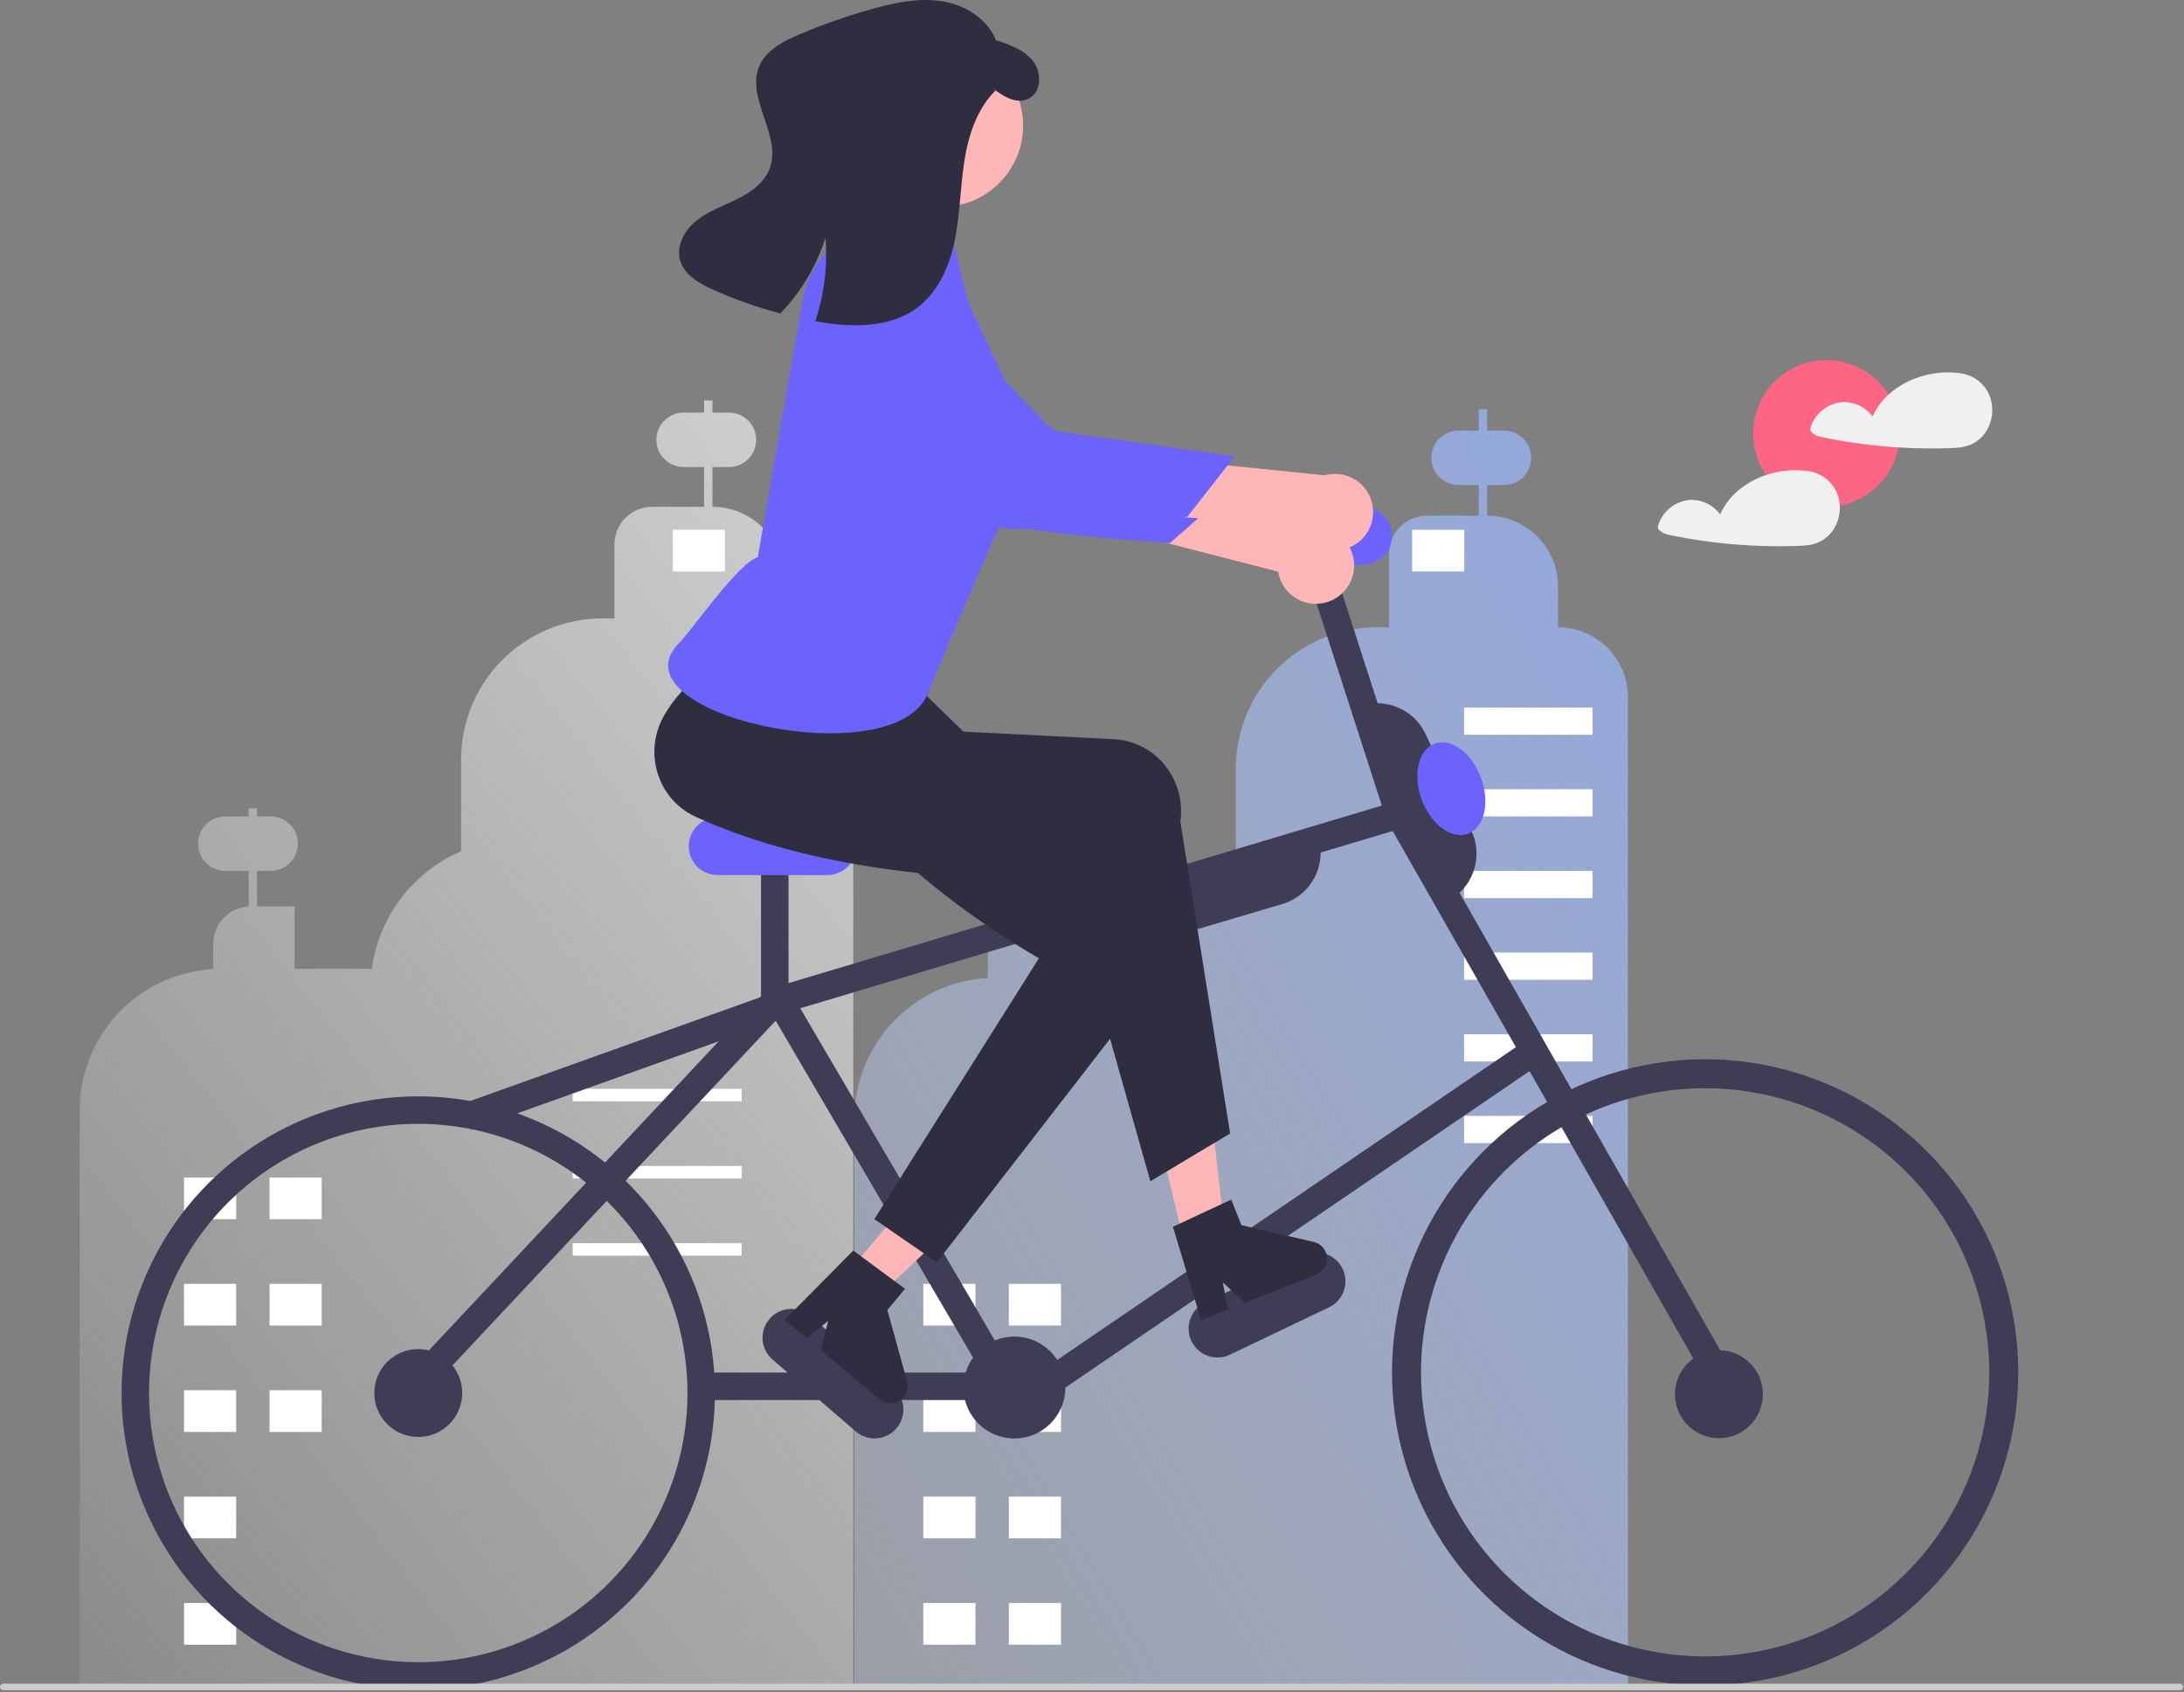 <svg width="795" height="616" viewBox="0 0 795 616" fill="none" xmlns="http://www.w3.org/2000/svg">
<rect x="0" y="0" width="795" height="616" fill="#808080" stroke="none"/>
<g id="undraw_ride_a_bicycle_re_6tjy 1" clip-path="url(#clip0_1_2)">
<g id="clouds">
<path id="Vector" d="M664.862 184.506C679.609 184.506 691.563 172.551 691.563 157.805C691.563 143.059 679.609 131.104 664.862 131.104C650.116 131.104 638.161 143.059 638.161 157.805C638.161 172.551 650.116 184.506 664.862 184.506Z" fill="#FD6584"/>
<path id="Vector_2" d="M724.625 145.163C723.87 142.693 722.409 140.498 720.423 138.848C718.437 137.197 716.012 136.163 713.445 135.872C713.387 135.864 713.332 135.875 713.275 135.871C713.2 135.849 713.124 135.831 713.047 135.819C700.836 134.241 686.741 140.081 681.652 151.657C680.41 149.964 678.775 148.599 676.888 147.679C675 146.759 672.917 146.313 670.819 146.378C668.113 146.558 665.528 147.568 663.416 149.27C661.305 150.972 659.769 153.283 659.018 155.889C658.938 156.208 658.962 156.544 659.086 156.849C659.21 157.154 659.428 157.411 659.708 157.583C660.514 158.267 661.47 158.752 662.497 158.999C664.715 159.469 666.94 159.899 669.174 160.29C673.531 161.053 677.912 161.67 682.316 162.14C691.254 163.098 700.248 163.438 709.234 163.158C712.226 163.064 715.112 162.965 717.854 161.644C719.849 160.659 721.553 159.172 722.799 157.329C723.974 155.557 724.746 153.55 725.061 151.448C725.376 149.347 725.227 147.201 724.625 145.163V145.163Z" fill="#F0F0F0"/>
<path id="Vector_3" d="M669.129 180.764C668.374 178.294 666.914 176.099 664.927 174.449C662.941 172.798 660.516 171.764 657.95 171.473C657.892 171.465 657.837 171.476 657.779 171.472C657.704 171.45 657.628 171.432 657.551 171.42C645.34 169.842 631.245 175.682 626.156 187.258C624.914 185.565 623.279 184.199 621.392 183.28C619.504 182.36 617.421 181.913 615.323 181.979C612.617 182.159 610.032 183.169 607.921 184.871C605.809 186.573 604.273 188.884 603.523 191.49C603.443 191.809 603.466 192.145 603.59 192.45C603.714 192.755 603.932 193.012 604.212 193.184C605.018 193.868 605.974 194.353 607.002 194.6C609.219 195.07 611.445 195.5 613.678 195.891C618.036 196.654 622.416 197.271 626.82 197.741C635.759 198.699 644.753 199.039 653.738 198.759C656.731 198.665 659.616 198.566 662.359 197.245C664.353 196.26 666.058 194.773 667.304 192.93C668.478 191.158 669.25 189.151 669.565 187.049C669.88 184.947 669.732 182.802 669.129 180.764V180.764Z" fill="#F0F0F0"/>
</g>
<g id="town">
<path id="Vector_4" d="M585.131 235.819C582.772 233.452 579.968 231.575 576.881 230.297C573.793 229.018 570.484 228.363 567.142 228.37V213.553C567.144 210.162 566.478 206.804 565.181 203.67C563.885 200.537 561.983 197.69 559.585 195.292C557.187 192.894 554.34 190.993 551.207 189.696C548.074 188.399 544.715 187.733 541.324 187.735V176.569H547.469C550.098 176.569 552.618 175.525 554.477 173.666C556.336 171.807 557.38 169.286 557.38 166.658C557.38 164.029 556.336 161.508 554.477 159.65C552.618 157.791 550.098 156.747 547.469 156.747H541.324V149H538.285V156.747H530.951C528.322 156.747 525.801 157.791 523.943 159.65C522.084 161.508 521.04 164.029 521.04 166.658C521.04 169.286 522.084 171.807 523.943 173.666C525.801 175.525 528.322 176.569 530.951 176.569H538.285V187.735H519.355C517.555 187.735 515.772 188.089 514.108 188.778C512.445 189.467 510.933 190.477 509.66 191.75C508.387 193.023 507.377 194.535 506.688 196.198C505.999 197.862 505.645 199.645 505.645 201.445V228.37H501.268C494.513 228.369 487.824 229.699 481.583 232.284C475.342 234.869 469.671 238.658 464.895 243.434C460.118 248.211 456.33 253.881 453.745 260.122C451.16 266.363 449.83 273.052 449.83 279.807V315.79C440.483 318.483 432.025 323.626 425.333 330.685C418.64 337.745 413.956 346.465 411.764 355.943H389.217V333.161H375.548V323.58H383.939C386.568 323.58 389.089 322.536 390.947 320.678C392.806 318.819 393.85 316.298 393.85 313.67C393.85 311.041 392.806 308.52 390.947 306.661C389.089 304.803 386.568 303.759 383.939 303.759H375.548V297.469H372.511V303.759H367.421C364.793 303.759 362.272 304.803 360.413 306.661C358.554 308.52 357.51 311.041 357.51 313.67C357.51 316.298 358.554 318.819 360.413 320.678C362.272 322.536 364.793 323.58 367.421 323.58H372.511V333.201C369.021 333.404 365.74 334.932 363.34 337.474C360.94 340.016 359.603 343.379 359.601 346.875V356.024C346.47 356.751 334.116 362.479 325.077 372.031C316.038 381.584 311.001 394.236 311 407.387V617.933H449.83V617.934H592.58V253.808C592.587 250.466 591.932 247.156 590.653 244.069C589.375 240.982 587.498 238.178 585.131 235.819V235.819Z" fill="url(#paint0_linear_1_2)"/>
<path id="Vector_5" d="M285.159 225.129V210.321C285.159 206.93 284.491 203.573 283.194 200.44C281.896 197.308 279.994 194.461 277.597 192.064C275.199 189.666 272.353 187.764 269.22 186.467C266.088 185.169 262.73 184.502 259.34 184.502V184.502V170.03H265.352C267.98 170.03 270.501 168.986 272.36 167.127C274.218 165.268 275.263 162.747 275.263 160.119C275.263 157.49 274.218 154.969 272.36 153.111C270.501 151.252 267.98 150.208 265.352 150.208H259.34V145.773H256.302V150.208H248.834C246.205 150.208 243.684 151.252 241.826 153.111C239.967 154.969 238.923 157.49 238.923 160.119C238.923 162.747 239.967 165.268 241.826 167.127C243.684 168.986 246.205 170.03 248.834 170.03H256.302V184.502H237.362C235.561 184.502 233.778 184.856 232.114 185.545C230.45 186.235 228.939 187.245 227.665 188.518C226.392 189.792 225.381 191.304 224.692 192.967C224.003 194.631 223.648 196.415 223.648 198.216V225.129H219.277C205.634 225.129 192.548 230.549 182.901 240.197C173.253 249.844 167.833 262.929 167.833 276.573V309.906C159.187 313.631 151.651 319.531 145.96 327.031C140.27 334.531 136.617 343.377 135.357 352.707H107.228V329.925H93.559V317.041H98.518C101.147 317.041 103.668 315.997 105.526 314.139C107.385 312.28 108.429 309.759 108.429 307.13C108.429 304.502 107.385 301.981 105.526 300.122C103.668 298.264 101.147 297.22 98.518 297.22H93.559V294.234H90.522V297.22H82C79.372 297.22 76.851 298.264 74.992 300.122C73.133 301.981 72.089 304.502 72.089 307.13C72.089 309.759 73.133 312.28 74.992 314.139C76.851 315.997 79.372 317.041 82 317.041H90.522V329.966C87.031 330.168 83.751 331.697 81.351 334.239C78.951 336.78 77.614 340.143 77.612 343.639V352.789C64.481 353.515 52.127 359.244 43.087 368.796C34.049 378.349 29.011 391 29.011 404.151V614.697H310.599V250.569C310.599 247.228 309.941 243.92 308.662 240.833C307.384 237.747 305.51 234.942 303.148 232.58C300.785 230.218 297.981 228.344 294.894 227.065C291.808 225.787 288.5 225.129 285.159 225.129V225.129Z" fill="url(#paint1_linear_1_2)"/>
<path id="Vector_6" d="M98.115 443.834H117.1V428.646H98.115V443.834Z" fill="white"/>
<path id="Vector_7" d="M66.98 443.834H85.965V428.646H66.98V443.834Z" fill="white"/>
<path id="Vector_8" d="M98.115 482.563H117.1V467.375H98.115V482.563Z" fill="white"/>
<path id="Vector_9" d="M66.98 482.563H85.965V467.375H66.98V482.563Z" fill="white"/>
<path id="Vector_10" d="M98.115 521.292H117.1V506.104H98.115V521.292Z" fill="white"/>
<path id="Vector_11" d="M66.98 521.292H85.965V506.104H66.98V521.292Z" fill="white"/>
<path id="Vector_12" d="M66.98 560.021H85.965V544.833H66.98V560.021Z" fill="white"/>
<path id="Vector_13" d="M66.98 598.75H85.965V583.562H66.98V598.75Z" fill="white"/>
<path id="Vector_14" d="M208.461 400.928H269.971V396.372H208.461V400.928Z" fill="white"/>
<path id="Vector_15" d="M208.461 429.026H269.971V424.47H208.461V429.026Z" fill="white"/>
<path id="Vector_16" d="M208.461 457.123H269.971V452.567H208.461V457.123Z" fill="white"/>
<path id="Vector_17" d="M244.911 208.043H263.896V192.855H244.911V208.043Z" fill="white"/>
<path id="Vector_18" d="M367.233 482.563H386.218V467.375H367.233V482.563Z" fill="white"/>
<path id="Vector_19" d="M336.098 482.563H355.083V467.375H336.098V482.563Z" fill="white"/>
<path id="Vector_20" d="M367.233 521.292H386.218V506.104H367.233V521.292Z" fill="white"/>
<path id="Vector_21" d="M336.098 521.292H355.083V506.104H336.098V521.292Z" fill="white"/>
<path id="Vector_22" d="M367.233 560.021H386.218V544.833H367.233V560.021Z" fill="white"/>
<path id="Vector_23" d="M336.098 560.021H355.083V544.833H336.098V560.021Z" fill="white"/>
<path id="Vector_24" d="M367.233 598.75H386.218V583.562H367.233V598.75Z" fill="white"/>
<path id="Vector_25" d="M336.098 598.75H355.083V583.562H336.098V598.75Z" fill="white"/>
<path id="Vector_26" d="M514.029 208.043H533.014V192.855H514.029V208.043Z" fill="white"/>
<path id="Vector_27" d="M579.709 257.576H532.946V267.487H579.709V257.576Z" fill="white"/>
<path id="Vector_28" d="M579.709 287.309H532.946V297.22H579.709V287.309Z" fill="white"/>
<path id="Vector_29" d="M579.709 406.239H532.946V416.15H579.709V406.239Z" fill="white"/>
<path id="Vector_30" d="M579.709 317.041H532.946V326.952H579.709V317.041Z" fill="white"/>
<path id="Vector_31" d="M579.709 376.507H532.946V386.418H579.709V376.507Z" fill="white"/>
<path id="Vector_32" d="M579.709 346.774H532.946V356.685H579.709V346.774Z" fill="white"/>
</g>
<g id="bike">
<path id="Vector_33" d="M152.249 615.12C130.888 615.12 110.008 608.786 92.247 596.919C74.487 585.052 60.644 568.185 52.47 548.45C44.295 528.716 42.157 507 46.324 486.05C50.491 465.101 60.777 445.857 75.881 430.753C90.985 415.649 110.229 405.363 131.179 401.195C152.129 397.028 173.844 399.167 193.578 407.341C213.313 415.516 230.18 429.358 242.047 447.119C253.915 464.879 260.249 485.76 260.249 507.12C260.216 535.754 248.827 563.205 228.58 583.452C208.333 603.699 180.882 615.088 152.249 615.12V615.12ZM152.249 409.12C132.866 409.12 113.919 414.868 97.803 425.636C81.687 436.405 69.126 451.71 61.708 469.617C54.291 487.524 52.35 507.229 56.132 526.239C59.913 545.249 69.247 562.711 82.952 576.417C96.658 590.122 114.12 599.456 133.13 603.237C152.14 607.019 171.844 605.078 189.752 597.66C207.659 590.243 222.964 577.682 233.733 561.566C244.501 545.45 250.249 526.503 250.249 507.12C250.219 481.138 239.885 456.228 221.513 437.856C203.14 419.484 178.231 409.15 152.249 409.12V409.12Z" fill="#3F3D56"/>
<path id="Vector_34" d="M620.689 613.567C598.146 613.567 576.109 606.882 557.365 594.358C538.621 581.833 524.012 564.032 515.385 543.205C506.758 522.378 504.501 499.461 508.899 477.351C513.297 455.241 524.153 434.931 540.093 418.991C556.033 403.051 576.343 392.195 598.452 387.797C620.562 383.399 643.48 385.657 664.307 394.283C685.134 402.91 702.935 417.519 715.459 436.263C727.984 455.007 734.668 477.044 734.668 499.587C734.634 529.806 722.615 558.777 701.247 580.145C679.879 601.513 650.908 613.532 620.689 613.567ZM620.689 396.161C600.233 396.161 580.237 402.227 563.228 413.591C546.22 424.956 532.964 441.109 525.136 460.008C517.307 478.906 515.259 499.702 519.25 519.764C523.241 539.827 533.091 558.256 547.555 572.72C562.02 587.185 580.449 597.035 600.511 601.026C620.574 605.016 641.369 602.968 660.268 595.14C679.167 587.312 695.32 574.056 706.684 557.047C718.049 540.039 724.115 520.043 724.115 499.587C724.084 472.166 713.177 445.877 693.788 426.488C674.398 407.099 648.109 396.192 620.689 396.161V396.161Z" fill="#3F3D56"/>
<path id="Vector_35" d="M625.709 523.567C634.546 523.567 641.709 516.403 641.709 507.567C641.709 498.73 634.546 491.567 625.709 491.567C616.873 491.567 609.709 498.73 609.709 507.567C609.709 516.403 616.873 523.567 625.709 523.567Z" fill="#3F3D56"/>
<path id="Vector_36" d="M156.357 505.986L149.061 499.147L279.296 360.214L511.708 290.657L627.053 493.091L618.365 498.042L506.957 302.518L284.748 369.021L156.357 505.986Z" fill="#3F3D56"/>
<path id="Vector_37" d="M555.888 378.43L379.896 498.442L385.53 506.703L561.522 386.692L555.888 378.43Z" fill="#3F3D56"/>
<path id="Vector_38" d="M152.248 523.12C161.085 523.12 168.248 515.957 168.248 507.12C168.248 498.283 161.085 491.12 152.248 491.12C143.412 491.12 136.248 498.283 136.248 507.12C136.248 515.957 143.412 523.12 152.248 523.12Z" fill="#3F3D56"/>
<path id="Vector_39" d="M369.248 523.673C379.495 523.673 387.802 515.367 387.802 505.12C387.802 494.873 379.495 486.567 369.248 486.567C359.002 486.567 350.695 494.873 350.695 505.12C350.695 515.367 359.002 523.673 369.248 523.673Z" fill="#3F3D56"/>
<path id="Vector_40" d="M353.492 499.678H255.219V509.678H353.492V499.678Z" fill="#3F3D56"/>
<path id="Vector_41" d="M287.022 312.334H277.022V364.617H287.022V312.334Z" fill="#3F3D56"/>
<path id="Vector_42" d="M481.467 194.03L471.951 197.103L504.574 298.124L514.09 295.051L481.467 194.03Z" fill="#3F3D56"/>
<path id="Vector_43" d="M286.024 358.039L277.394 363.094L359.394 503.094L368.024 498.039L286.024 358.039Z" fill="#3F3D56"/>
<path id="Vector_44" d="M301.209 318.567H261.209C258.424 318.567 255.754 317.46 253.784 315.491C251.815 313.522 250.709 310.851 250.709 308.067C250.709 305.282 251.815 302.611 253.784 300.642C255.754 298.673 258.424 297.567 261.209 297.567H301.209C303.994 297.567 306.665 298.673 308.634 300.642C310.603 302.611 311.709 305.282 311.709 308.067C311.709 310.851 310.603 313.522 308.634 315.491C306.665 317.46 303.994 318.567 301.209 318.567V318.567Z" fill="#6C63FF"/>
<path id="Vector_45" d="M496.209 205.567H456.209C453.424 205.567 450.754 204.46 448.784 202.491C446.815 200.522 445.709 197.851 445.709 195.067C445.709 192.282 446.815 189.611 448.784 187.642C450.754 185.673 453.424 184.567 456.209 184.567H496.209C498.994 184.567 501.665 185.673 503.634 187.642C505.603 189.611 506.709 192.282 506.709 195.067C506.709 197.851 505.603 200.522 503.634 202.491C501.665 204.46 498.994 205.567 496.209 205.567Z" fill="#6C63FF"/>
<path id="Vector_46" d="M794.67 614.121C794.67 614.277 794.64 614.432 794.58 614.577C794.521 614.721 794.433 614.853 794.322 614.963C794.212 615.074 794.081 615.162 793.936 615.221C793.791 615.281 793.636 615.311 793.48 615.311H1.19C0.874 615.311 0.572 615.185 0.349 614.962C0.125 614.739 -3.05176e-05 614.436 -3.05176e-05 614.121C-3.05176e-05 613.805 0.125 613.502 0.349 613.279C0.572 613.056 0.874 612.931 1.19 612.931H793.48C793.636 612.93 793.791 612.961 793.936 613.02C794.081 613.08 794.212 613.168 794.322 613.278C794.433 613.389 794.521 613.52 794.58 613.665C794.64 613.809 794.67 613.964 794.67 614.121V614.121Z" fill="#CCCCCC"/>
<path id="Vector_47" d="M525.869 328.593L492.475 258.103L492.927 257.889C495.241 256.792 497.749 256.163 500.306 256.035C502.864 255.908 505.422 256.286 507.833 257.147C510.245 258.008 512.463 259.336 514.362 261.054C516.26 262.773 517.801 264.849 518.898 267.163L535.594 302.408C536.691 304.723 537.321 307.23 537.448 309.788C537.575 312.345 537.198 314.903 536.336 317.314C535.475 319.726 534.147 321.944 532.429 323.843C530.71 325.741 528.635 327.282 526.32 328.379L525.869 328.593Z" fill="#3F3D56"/>
<path id="Vector_48" d="M423.791 340.983C419.586 340.971 415.498 339.604 412.133 337.083C408.769 334.563 406.307 331.023 405.115 326.992L404.973 326.512L479.785 304.439L479.926 304.918C480.651 307.374 480.885 309.949 480.615 312.496C480.344 315.042 479.575 317.51 478.351 319.759C477.126 322.009 475.471 323.995 473.479 325.604C471.487 327.213 469.198 328.415 466.742 329.139L429.336 340.176C427.536 340.709 425.668 340.981 423.791 340.983V340.983Z" fill="#3F3D56"/>
<path id="Vector_49" d="M284.311 360.348L168.115 401.9L171.483 411.316L287.678 369.764L284.311 360.348Z" fill="#3F3D56"/>
<path id="Vector_50" d="M311.485 521.085L281.209 494.943C279.102 493.123 277.805 490.541 277.602 487.764C277.399 484.987 278.307 482.244 280.127 480.136C281.946 478.029 284.528 476.731 287.305 476.527C290.081 476.323 292.825 477.23 294.933 479.048L325.209 505.19C326.253 506.091 327.11 507.189 327.73 508.421C328.35 509.653 328.721 510.995 328.822 512.371C328.923 513.746 328.752 515.128 328.319 516.437C327.886 517.747 327.199 518.958 326.297 520.002C325.396 521.046 324.298 521.902 323.065 522.522C321.833 523.141 320.491 523.511 319.115 523.612C317.74 523.713 316.358 523.541 315.049 523.107C313.739 522.674 312.528 521.987 311.485 521.085V521.085Z" fill="#3F3D56"/>
<path id="Vector_51" d="M483.782 475.919L447.689 493.163C445.177 494.363 442.29 494.516 439.664 493.588C437.039 492.66 434.889 490.727 433.689 488.215C432.488 485.702 432.335 482.815 433.263 480.19C434.191 477.564 436.124 475.415 438.636 474.214L474.729 456.971C477.242 455.77 480.128 455.617 482.754 456.545C485.38 457.473 487.529 459.406 488.729 461.918C489.93 464.431 490.083 467.318 489.155 469.943C488.227 472.569 486.294 474.719 483.782 475.919V475.919Z" fill="#3F3D56"/>
<path id="Vector_52" d="M534.367 303.522C540.324 301.319 542.437 292.185 539.086 283.12C535.734 274.054 528.188 268.491 522.231 270.693C516.274 272.895 514.161 282.029 517.512 291.095C520.864 300.16 528.41 305.724 534.367 303.522Z" fill="#6C63FF"/>
</g>
<g id="girl">
<path id="Vector_53" d="M309.242 462.575L319.986 471.566L360.55 433.48L344.693 420.211L309.242 462.575Z" fill="#FFB6B6"/>
<path id="Vector_54" d="M341.028 459.534L318.275 443.829L378.183 348.848C334.763 323.61 304.902 292.823 280.538 259.005C272.258 247.592 267.21 234.309 278.762 225.747C279.302 225.347 279.856 224.968 280.425 224.61C293.597 216.402 289.321 228.703 307.376 222.662L323.69 240.065L358.937 274.361L419.058 312.739C431.149 320.457 434.504 336.691 426.552 348.999C426.132 349.649 425.684 350.28 425.21 350.893L341.028 459.534Z" fill="#2F2E41"/>
<path id="Vector_55" d="M310.603 455.252L329.441 469.196L323.008 476.883L330.207 502.939C330.562 504.226 330.497 505.593 330.021 506.841C329.545 508.088 328.683 509.15 327.56 509.873C326.437 510.595 325.113 510.94 323.78 510.857C322.448 510.773 321.177 510.266 320.153 509.409L298.792 491.533L301.474 480.848L293.673 487.248L285.619 480.508L310.603 455.252Z" fill="#2F2E41"/>
<path id="Vector_56" d="M483.47 219.067C481.556 219.727 479.522 219.959 477.509 219.748C475.496 219.536 473.554 218.886 471.819 217.843C470.085 216.8 468.601 215.389 467.47 213.71C466.34 212.031 465.592 210.124 465.278 208.125L357.124 180.275L374.762 161.768L477.773 192.015C481.167 191.711 484.555 192.662 487.294 194.689C490.034 196.715 491.935 199.676 492.637 203.011C493.339 206.345 492.794 209.822 491.104 212.781C489.415 215.74 486.698 217.977 483.47 219.067H483.47Z" fill="#FFB6B6"/>
<path id="Vector_57" d="M319.168 89.759C319.168 89.759 301.582 91.797 301.898 112.062C302.214 132.327 345.322 178.492 352.048 186.141C358.773 193.79 425.892 197.698 425.892 197.698L446.859 179.262L384.69 158.316L319.168 89.759Z" fill="#6C63FF"/>
<path id="Vector_58" d="M283.496 184.877L279.529 203.485C279.529 203.485 272.308 218.972 273.71 223.11C275.098 227.225 337.592 249.595 337.592 249.595C337.592 249.595 342.947 221.692 351.881 202.87L283.496 184.877Z" fill="#FFB6B6"/>
<path id="Vector_59" d="M347.808 74.875C363.907 72.138 374.739 56.868 372.002 40.77C369.265 24.671 353.995 13.839 337.896 16.576C321.797 19.313 310.966 34.582 313.702 50.681C316.439 66.78 331.709 77.612 347.808 74.875Z" fill="#FFB6B6"/>
<path id="Vector_60" d="M433.406 462.464L447.019 459.106L440.726 403.809L420.634 408.767L433.406 462.464Z" fill="#FFB6B6"/>
<path id="Vector_61" d="M426.959 446.596L448.204 436.697L451.888 446.02L478.221 452.13C479.522 452.432 480.692 453.141 481.561 454.155C482.429 455.169 482.951 456.434 483.05 457.765C483.149 459.097 482.82 460.425 482.111 461.556C481.402 462.687 480.349 463.562 479.108 464.053L453.204 474.291L445.094 466.835L446.995 476.745L437.229 480.605L426.959 446.596Z" fill="#2F2E41"/>
<path id="Vector_62" d="M447.782 412.637L418.756 430.043L387.798 320.712C337.578 320.283 291.143 314.66 253.23 297.342C240.385 291.526 234.672 276.144 240.468 262.986C240.739 262.371 241.033 261.767 241.35 261.175C248.73 247.522 263.038 239.504 275.733 225.315L338.709 248.567L334.196 265.525L405.433 269.101C419.759 269.82 430.712 282.264 429.897 296.894C429.854 297.667 429.778 298.437 429.669 299.204L447.782 412.637Z" fill="#2F2E41"/>
<path id="Vector_63" d="M324.641 74.589L343.994 84.709C345.063 85.135 345.972 85.885 346.595 86.853C347.218 87.821 347.523 88.959 347.469 90.109L352.51 110.281L370.247 147.825C370.247 147.825 374.869 167.806 366.049 186.671C357.229 205.537 337.709 252.567 337.709 252.567C324.978 283.06 220.476 259.512 247.709 233.567C250.949 230.479 269.162 204.403 275.826 202.904L292.176 109.339C293 104.399 294.907 99.702 297.761 95.586C300.614 91.47 304.342 88.037 308.679 85.532C311.299 84.051 313.727 83.174 315.392 83.621C319.185 84.505 320.978 75.915 324.641 74.589Z" fill="#6C63FF"/>
<path id="Vector_64" d="M492.72 198.566C490.96 199.566 489.003 200.167 486.985 200.329C484.968 200.49 482.939 200.207 481.043 199.5C479.147 198.793 477.429 197.678 476.01 196.235C474.591 194.792 473.505 193.055 472.83 191.147L361.402 183.611L375.346 162.182L482.157 173.018C485.438 172.097 488.943 172.41 492.008 173.9C495.072 175.389 497.484 177.951 498.786 181.1C500.088 184.25 500.19 187.767 499.072 190.986C497.954 194.205 495.694 196.902 492.72 198.566V198.566Z" fill="#FFB6B6"/>
<path id="Vector_65" d="M307.484 101.595C307.484 101.595 290.571 106.824 294.599 126.687C298.628 146.551 349.474 184.024 357.489 190.309C365.503 196.594 432.2 188.122 432.2 188.122L449.428 166.153L384.472 156.968L307.484 101.595Z" fill="#6C63FF"/>
<path id="Vector_66" d="M374.391 35.944C369.926 38.143 364.87 34.955 360.964 31.785L362.362 32.968C355.584 39.699 352.482 49.315 351.015 58.764C349.546 68.204 349.471 77.843 347.596 87.22C345.72 96.587 341.724 106.02 334.139 111.824C323.979 119.597 309.851 119.25 297.26 117.028C297.092 116.996 296.936 116.972 296.768 116.94C300.049 107.142 301.317 96.783 300.496 86.484C297.234 96.847 291.597 106.305 284.033 114.104C275.678 111.897 267.515 109.017 259.624 105.493C254.519 103.207 249.014 100.065 247.548 94.664C246.079 89.305 249.304 83.634 253.66 80.195C258.015 76.757 263.385 74.931 268.361 72.462C273.33 70.004 278.236 66.523 280.182 61.323C284.67 49.361 271.394 35.825 276.393 24.061C278.858 18.276 285.009 15.08 290.796 12.605C299.631 8.836 308.71 5.669 317.972 3.126C326.103 0.891 334.598 -0.867 342.918 0.457C351.237 1.781 359.426 6.749 362.496 14.605C367.501 16.24 372.815 18.085 376.059 22.25C379.302 26.406 379.118 33.618 374.391 35.944Z" fill="#2F2E41"/>
</g>
</g>
<defs>
<linearGradient id="paint0_linear_1_2" x1="753" y1="149" x2="-48" y2="633" gradientUnits="userSpaceOnUse">
<stop stop-color="#83A2F0"/>
<stop offset="1" stop-color="#F2F2F2" stop-opacity="0"/>
</linearGradient>
<linearGradient id="paint1_linear_1_2" x1="613" y1="162" x2="-31" y2="665" gradientUnits="userSpaceOnUse">
<stop stop-color="#F2F2F2"/>
<stop offset="1" stop-color="#F2F2F2" stop-opacity="0"/>
</linearGradient>
<clipPath id="clip0_1_2">
<rect width="794.67" height="615.311" fill="white"/>
</clipPath>
</defs>
</svg>
